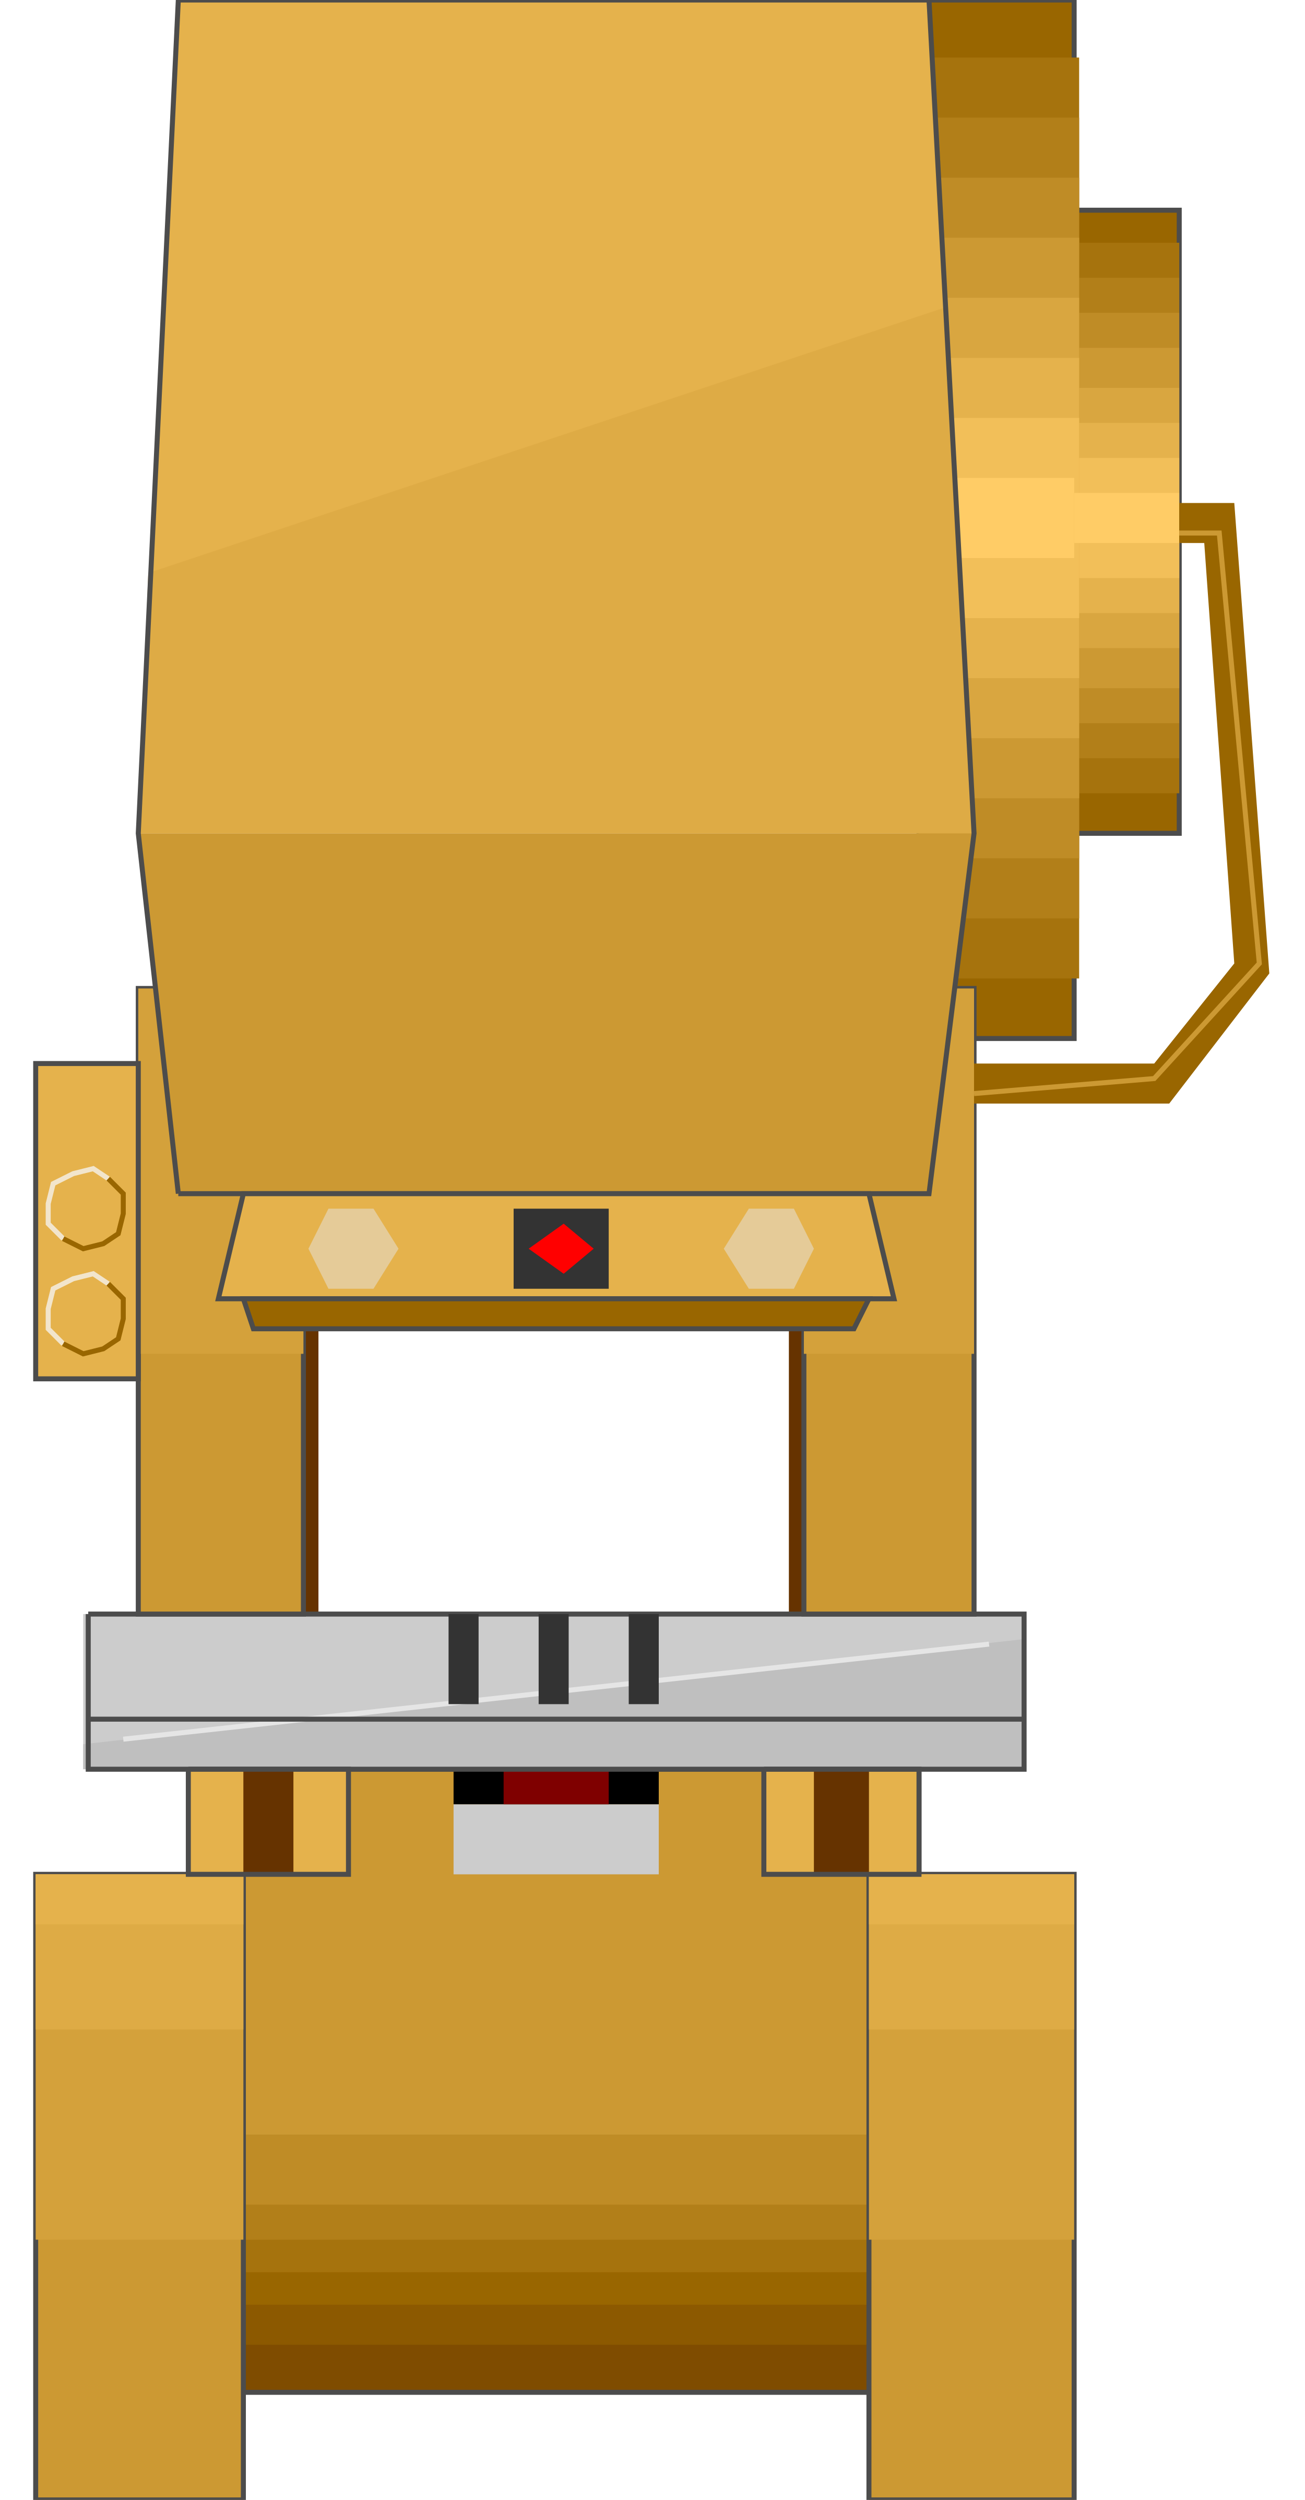 <!DOCTYPE svg PUBLIC "-//W3C//DTD SVG 20000303 Stylable//EN" "http://www.w3.org/TR/2000/03/WD-SVG-20000303/DTD/svg-20000303-stylable.dtd"><svg xmlns="http://www.w3.org/2000/svg" width="521px" height="998px" viewBox="0 0 493 999"><path style="fill:#630" d="M103,531 l10,0 0,114 -10,0 0,-114z" /><path style="fill:#630" d="M301,531 l10,0 0,114 -10,0 0,-114z" /><path style="fill:#960;stroke:#4c4c4c;stroke-width:2" d="M415,333 l42,0 0,-249 -42,0 0,249z" /><path style="fill:#960;stroke:#4c4c4c;stroke-width:2" d="M353,415 l62,0 0,-415 -62,0 0,415z" /><path style="fill:#a6730d" d="M417,317 l40,0 0,-220 -40,0 0,220z" /><path style="fill:#a6730d" d="M353,391 l64,0 0,-368 -64,0 0,368z" /><path style="fill:#b27f19" d="M417,303 l40,0 0,-192 -40,0 0,192z" /><path style="fill:#b27f19" d="M353,367 l64,0 0,-320 -64,0 0,320z" /><path style="fill:#bf8c26" d="M417,289 l40,0 0,-164 -40,0 0,164z" /><path style="fill:#bf8c26" d="M353,343 l64,0 0,-272 -64,0 0,272z" /><path style="fill:#c93" d="M417,275 l40,0 0,-136 -40,0 0,136z" /><path style="fill:#c93" d="M353,319 l64,0 0,-224 -64,0 0,224z" /><path style="fill:#d9a640" d="M417,259 l40,0 0,-104 -40,0 0,104z" /><path style="fill:#d9a640" d="M353,295 l64,0 0,-176 -64,0 0,176z" /><path style="fill:#e5b24c" d="M417,245 l40,0 0,-76 -40,0 0,76z" /><path style="fill:#e5b24c" d="M353,271 l64,0 0,-128 -64,0 0,128z" /><path style="fill:#f2bf59" d="M417,231 l40,0 0,-48 -40,0 0,48z" /><path style="fill:#f2bf59" d="M353,247 l64,0 0,-80 -64,0 0,80z" /><path style="fill:#fc6" d="M415,217 l42,0 0,-20 -42,0 0,20z" /><path style="fill:#fc6" d="M353,223 l62,0 0,-32 -62,0 0,32z" /><path style="fill:#c93" d="M61,707 l0,249 292,0 0,-249 -292,0z" /><path style="fill:#c93" d="M61,853 l0,103 292,0 0,-103 -292,0z" /><path style="fill:#bf8c26" d="M63,853 l0,103 290,0 0,-103 -290,0z" /><path style="fill:#b27f19" d="M63,881 l0,75 290,0 0,-75 -290,0z" /><path style="fill:#a6730d" d="M63,895 l0,61 290,0 0,-61 -290,0z" /><path style="fill:#960" d="M63,908 l0,48 290,0 0,-48 -290,0z" /><path style="fill:#8c5900" d="M63,921 l0,35 290,0 0,-35 -290,0z" /><path style="fill:#7f4c00" d="M61,937 l0,19 292,0 0,-19 -292,0z" /><path style="fill:none;stroke:#4c4c4c;stroke-width:2" d="M61,707 l0,249 292,0 0,-249 -292,0" /><path style="fill:#c93;stroke:#4c4c4c;stroke-width:2" d="M333,749 l82,0 0,250 -82,0 0,-250z" /><path style="fill:#c93;stroke:#4c4c4c;stroke-width:2" d="M0,749 l83,0 0,250 -83,0 0,-250z" /><path style="fill:#d4a13b" d="M333,749 l82,0 0,146 -82,0 0,-146z" /><path style="fill:#d4a13b" d="M0,749 l83,0 0,146 -83,0 0,-146z" /><path style="fill:#deab45" d="M333,749 l82,0 0,62 -82,0 0,-62z" /><path style="fill:#deab45" d="M0,749 l83,0 0,62 -83,0 0,-62z" /><path style="fill:#e5b24c" d="M0,749 l83,0 0,20 -83,0 0,-20z" /><path style="fill:#e5b24c" d="M333,749 l82,0 0,20 -82,0 0,-20z" /><path style="fill:#ccc" d="M167,721 l0,28 82,0 0,-28 -82,0z" /><path style="fill:#000" d="M167,707 l0,14 82,0 0,-14 -82,0z" /><path style="fill:#7f0000" d="M187,707 l0,14 42,0 0,-14 -42,0z" /><path style="fill:#e5b24c" d="M291,707 l62,0 0,42 -62,0 0,-42z" /><path style="fill:#e5b24c" d="M61,707 l64,0 0,42 -64,0 0,-42z" /><path style="fill:#ccc" d="M19,645 l376,0 0,62 -376,0 0,-62z" /><path style="fill:#bfbfbf" d="M19,697 l376,-42 0,52 -376,0 0,-10z" /><path style="fill:none;stroke:#e5e5e5;stroke-width:2" d="M35,695 l346,-38" /><path style="fill:none;stroke:#4c4c4c;stroke-width:2" d="M21,645 l374,0 0,62 -374,0 0,-62" /><path style="fill:none;stroke:#4c4c4c;stroke-width:2" d="M21,687 l374,0" /><path style="fill:#c93;stroke:#4c4c4c;stroke-width:2" d="M307,395 l68,0 0,250 -68,0 0,-250z" /><path style="fill:#c93;stroke:#4c4c4c;stroke-width:2" d="M41,395 l66,0 0,250 -66,0 0,-250z" /><path style="fill:#d4a13b" d="M307,395 l68,0 0,146 -68,0 0,-146z" /><path style="fill:#d4a13b" d="M41,395 l66,0 0,146 -66,0 0,-146z" /><path style="fill:#deab45" d="M287,395 l54,0 0,62 -54,0 0,-62z" /><path style="fill:#deab45" d="M73,395 l54,0 0,62 -54,0 0,-62z" /><path style="fill:#e5b24c" d="M73,395 l54,0 0,20 -54,0 0,-20z" /><path style="fill:#e5b24c" d="M287,395 l54,0 0,20 -54,0 0,-20z" /><path style="fill:#c93" d="M57,477 l300,0 18,-144 -334,0 16,144z" /><path style="fill:#e5b24c" d="M375,333 l-18,-333 -300,0 -16,333 334,0z" /><path style="fill:#deab45" d="M375,333 l-12,-210 -318,106 -4,104 334,0z" /><path style="fill:#333" d="M201,645 l12,0 0,36 -12,0 0,-36z" /><path style="fill:#333" d="M165,645 l12,0 0,36 -12,0 0,-36z" /><path style="fill:#333" d="M237,645 l12,0 0,36 -12,0 0,-36z" /><path style="fill:none;stroke:#4c4c4c;stroke-width:2" d="M57,477 l300,0 18,-144 -18,-333 -300,0 -16,333 16,144" /><path style="fill:#e5b24c;stroke:#4c4c4c;stroke-width:2" d="M83,477 l-10,42 270,0 -10,-42 -250,0z" /><path style="fill:#e5cb98" d="M285,515 l-10,-16 10,-16 18,0 8,16 -8,16 -18,0z" /><path style="fill:#e5cb98" d="M117,515 l-8,-16 8,-16 18,0 10,16 -10,16 -18,0z" /><path style="fill:#333" d="M191,483 l38,0 0,32 -38,0 0,-32z" /><path style="fill:#f00" d="M211,509 l-14,-10 14,-10 12,10 -12,10z" /><path style="fill:#960;stroke:#4c4c4c;stroke-width:2" d="M83,519 l4,12 240,0 6,-12 -250,0z" /><path style="fill:#960" d="M375,425 l72,0 32,-40 -12,-168 -10,0 0,-16 22,0 14,188 -40,52 -78,0 0,-16z" /><path style="fill:none;stroke:#c93;stroke-width:2" d="M375,437 l72,-6 42,-46 -16,-172 -16,0" /><path style="fill:#e5b24c;stroke:#4c4c4c;stroke-width:2" d="M0,425 l41,0 0,126 -41,0 0,-126z" /><path style="fill:none;stroke:#f2e5cc;stroke-width:2" d="M11,537 l-6,-6 0,-8 2,-8 8,-4 8,-2 6,4" /><path style="fill:none;stroke:#f2e5cc;stroke-width:2" d="M11,495 l-6,-6 0,-8 2,-8 8,-4 8,-2 6,4" /><path style="fill:none;stroke:#960;stroke-width:2" d="M29,471 l6,6 0,8 -2,8 -6,4 -8,2 -8,-4" /><path style="fill:none;stroke:#960;stroke-width:2" d="M29,513 l6,6 0,8 -2,8 -6,4 -8,2 -8,-4" /><path style="fill:#630" d="M83,707 l20,0 0,42 -20,0 0,-42z" /><path style="fill:#630" d="M311,707 l22,0 0,42 -22,0 0,-42z" /><path style="fill:none;stroke:#4c4c4c;stroke-width:2" d="M61,707 l64,0 0,42 -64,0 0,-42" /><path style="fill:none;stroke:#4c4c4c;stroke-width:2" d="M291,707 l62,0 0,42 -62,0 0,-42" /></svg>